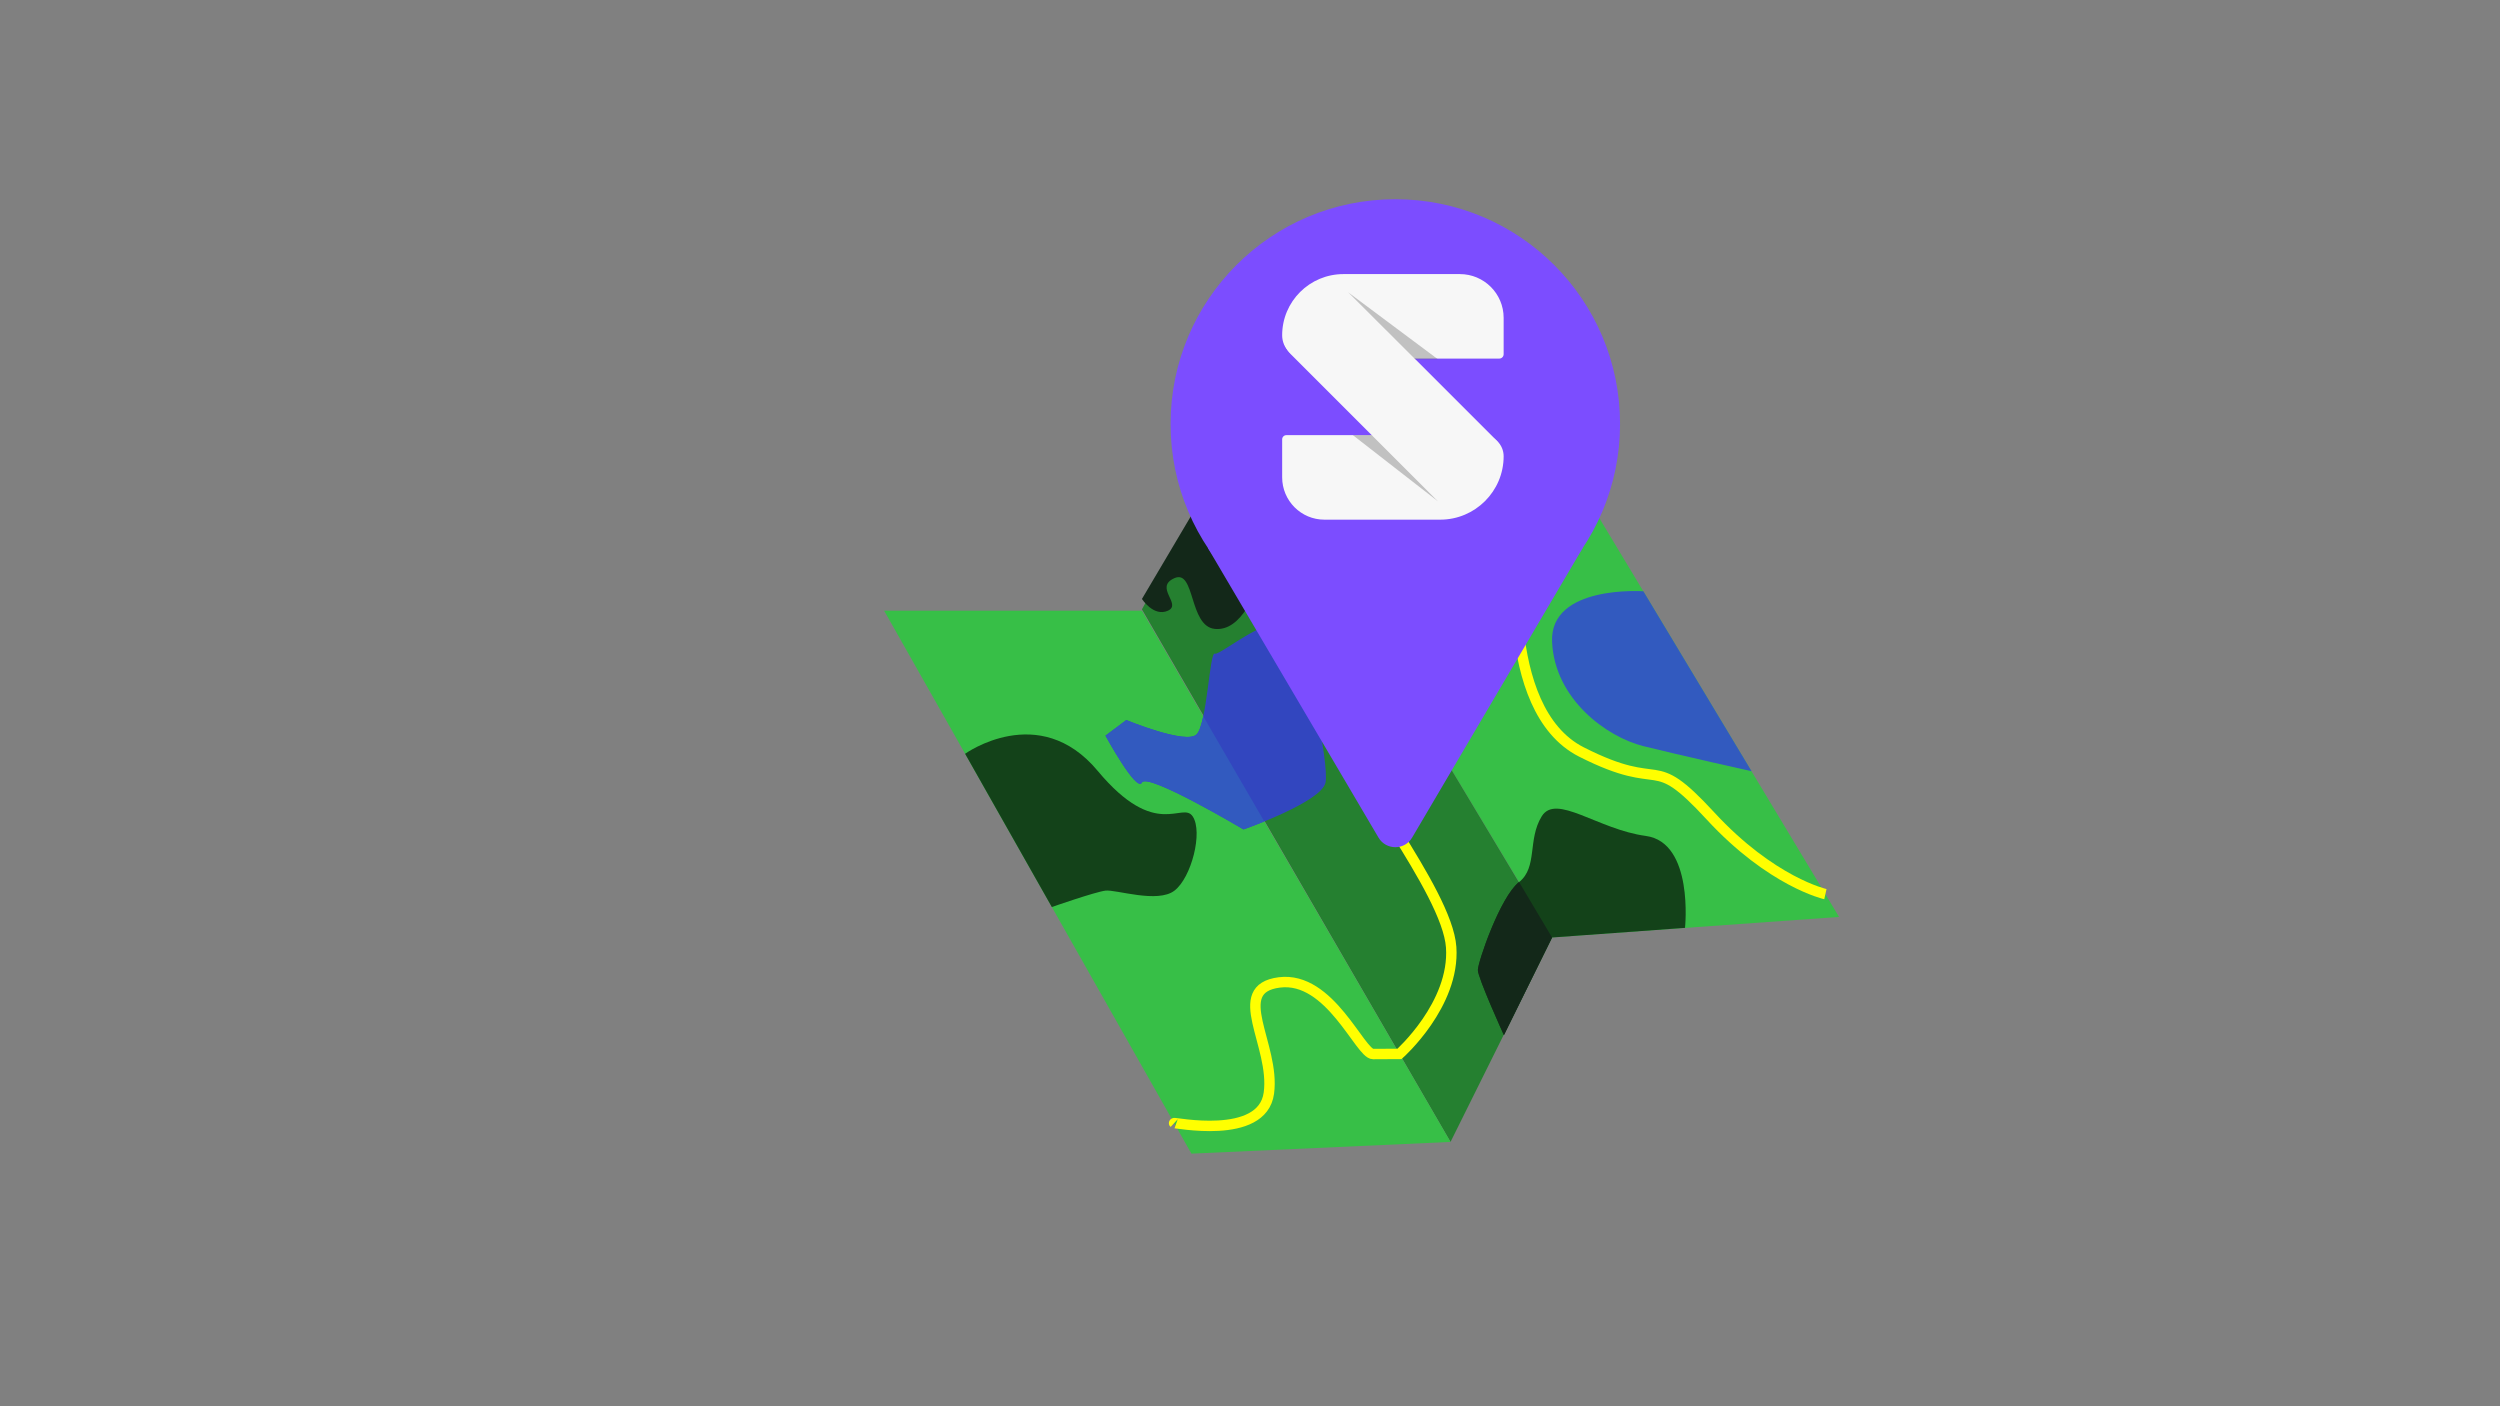 <?xml version="1.0" encoding="utf-8"?>
<!-- Generator: Adobe Illustrator 22.0.0, SVG Export Plug-In . SVG Version: 6.00 Build 0)  -->
<svg version="1.1" xmlns="http://www.w3.org/2000/svg" xmlns:xlink="http://www.w3.org/1999/xlink" x="0px" y="0px"
	 viewBox="0 0 1920 1080" style="enable-background:new 0 0 1920 1080;" xml:space="preserve">
<rect x="0" y="0" width="1920" height="1080" fill="#808080" stroke="none"/>
<style type="text/css">
	.st0{fill:#37BF47;}
	.st1{fill:#258030;}
	.st2{fill:none;stroke:#FFFF00;stroke-width:8;stroke-miterlimit:10;}
	.st3{fill:#134219;}
	.st4{fill:#132819;}
	.st5{fill:#325ABF;}
	.st6{fill:#3246BF;}
	.st7{fill:#7C4DFF;}
	.st8{fill:#F7F7F7;}
	.st9{opacity:0.3;fill:#444444;enable-background:new    ;}
</style>
<g id="shadows">
	<g>
		<g>
			<polygon class="st0" points="1192.1,719.9 954.6,324.8 1174.9,309.1 1412.4,704.2 			"/>
			<polygon class="st1" points="955,325 877,468 1114,877 1192,720 			"/>
			<polygon class="st0" points="1114,877 915,886 679,469 877,469 			"/>
			<path class="st2" d="M901.7,862.6c-1.2-1.1,67.8,13.9,72.8-23.1s-31-80,8-85s62,55,72,55s20.3-0.1,20.3-0.1s42.7-37.9,39.7-81.9
				s-83-139-80-161s-9-81,0-84s70-30,80-75s52,6,52,6s-17,131,48,164s52-2,99,49s88.4,60.2,88.4,60.2"/>
			<path class="st3" d="M733.3,565"/>
			<path class="st3" d="M741.2,578.9c0,0,56.8-40.9,101.8,13.1s65,23,73,35s-1,47-14,57s-45-1-53,0s-41.2,12.6-41.2,12.6
				L741.2,578.9z"/>
			<path class="st3" d="M1294.1,712.6c0,0,6.9-65.6-30.1-70.6s-69-33-80-15s-2.9,39-17.4,50.5C1152,689,1135,739,1135,745
				s20,50,20,50l37-75L1294.1,712.6z"/>
			<path class="st4" d="M1166.6,677.4C1166.6,677.4,1166.6,677.5,1166.6,677.4C1152,689,1135,739,1135,745s20,50,20,50l37-75l-25-42
				L1166.6,677.4z"/>
			<path class="st4" d="M933.2,365c0,0,46.8,33,39.8,62s-20,58-40,56s-15-46-31-39s6,20-5,25s-20-9-20-9L933.2,365z"/>
			<path class="st5" d="M1262.1,454.1c0,0-72.1-5.1-70.1,38.9s42,73,70,80s83.2,19.3,83.2,19.3L1262.1,454.1z"/>
			<path class="st6" d="M865,553c0,0,46,19,54,11s10-64,14-62s50-38,60-19s28,103,25,118s-63,36-63,36s-74-44-78-36s-28-36-28-36
				L865,553z"/>
			<path class="st5" d="M924.1,550.1c-1.4,6.6-3.1,11.8-5.1,13.9c-8,8-54-11-54-11l-16,12c0,0,24,44,28,36s78,36,78,36
				s6.8-2.4,16-6.1L924.1,550.1z"/>
		</g>
		<g>
			<circle class="st7" cx="1071.6" cy="325.6" r="172.6"/>
			<path id="XMLID_10_" class="st8" d="M1002.6,275.4h148.8c1.9,0,3.4-1.5,3.4-3.4v-27.9c0-18.6-15.1-33.6-33.6-33.6h-89.4
				c-26,0-47.1,21-47.1,47l0,0C984.7,267.5,992.7,275.4,1002.6,275.4z"/>
			<path id="XMLID_9_" class="st8" d="M1017.1,399.1h89c26.8,0,48.7-21.8,48.7-48.7l0,0c0-8.9-7.2-16.2-16.2-16.2H987.9
				c-1.8,0-3.2,1.5-3.2,3.2v29.2C984.7,384.5,999.2,399.1,1017.1,399.1z"/>
			<path id="XMLID_8_" class="st8" d="M991.3,272l111.1,111.1c7.3,7.3,19.3,7.3,26.6,0l19.3-19.3c7.3-7.3,7.3-19.3,0-26.6
				l-111.1-111.1c-7.3-7.3-19.3-7.3-26.6,0l-19.3,19.3C984,252.7,984,264.7,991.3,272z"/>
			<polygon id="XMLID_7_" class="st9" points="1104.3,385 1039,334.2 1053.5,334.2 			"/>
			<polygon id="XMLID_1_" class="st9" points="1035.4,224.5 1086.9,275.9 1104.3,275.9 			"/>
			<path class="st7" d="M1404.8,526.6"/>
			<path class="st7" d="M1084.5,643.3l131-222.4H927.7l131,222.4C1064.5,653.1,1078.8,653.1,1084.5,643.3z"/>
		</g>
	</g>
</g>
<g id="Layer_2">
</g>
</svg>
